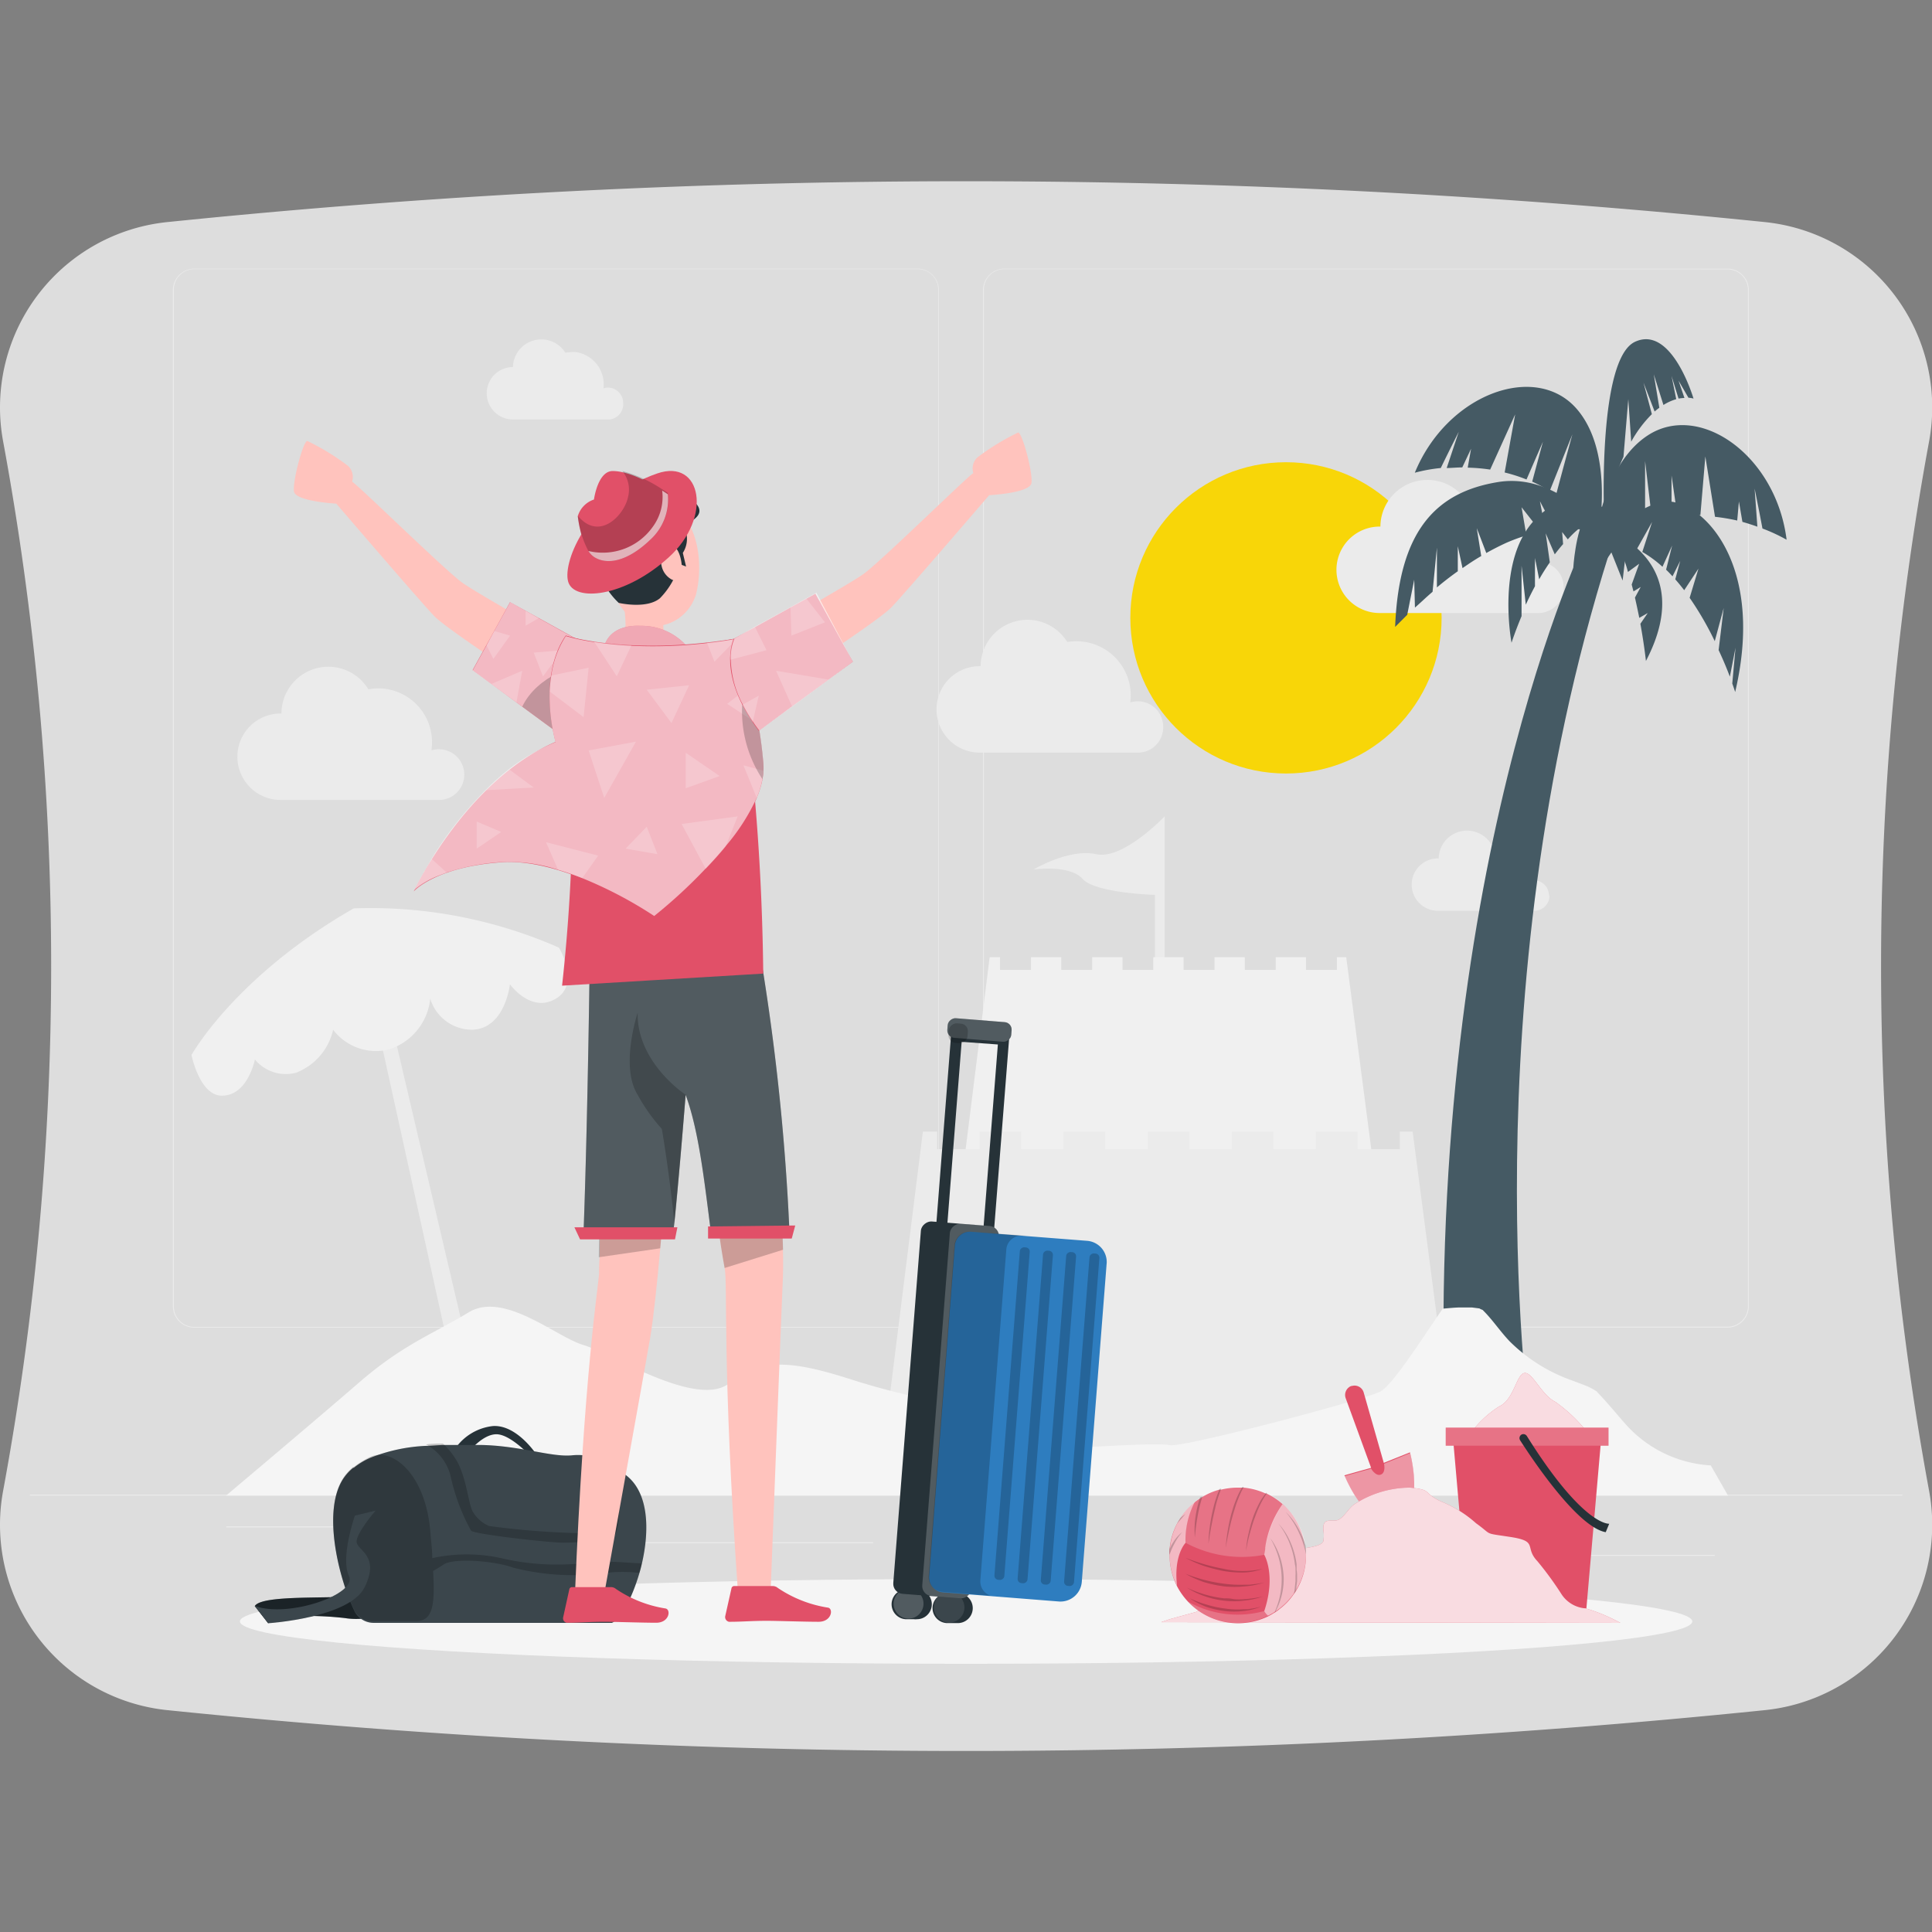 <svg xmlns="http://www.w3.org/2000/svg" width="160" height="160" viewBox="0 0 160 160">
    <rect x="0" y="0" width="160" height="160" fill="#808080" stroke="none"/>
    <defs>
        <clipPath id="clip-path">
            <rect id="Rectangle_7" width="160" height="160" fill="#d0d0d0" rx="10" transform="translate(198 1124)"/>
        </clipPath>
        <style>
            .cls-4{fill:#ebebeb}.cls-6{fill:#455a64}.cls-7{fill:#f0f0f0}.cls-8{fill:#f5f5f5}.cls-9{fill:#e15068}.cls-10,.cls-11,.cls-14,.cls-17,.cls-20{fill:#fff}.cls-10{opacity:.8}.cls-11,.cls-15,.cls-18{opacity:.2}.cls-12{fill:#263238}.cls-14{opacity:.6}.cls-17{opacity:.1}.cls-19{fill:#ffc3bd}
        </style>
    </defs>
    <g id="illustration7" clip-path="url(#clip-path)" transform="translate(-198 -1124)">
        <g id="tatiloley-illustrations-06" transform="translate(198.009 1124.009)">
            <path id="Rectangle_7-2" fill="#ddd" d="M13.78 18.39a648.462 648.462 0 0 1 132.44 0 15.43 15.43 0 0 1 13.52 18.21 239.36 239.36 0 0 0 0 86.8 15.43 15.43 0 0 1-13.52 18.21 648.457 648.457 0 0 1-132.44 0A15.43 15.43 0 0 1 .26 123.4a239.36 239.36 0 0 0 0-86.8 15.43 15.43 0 0 1 13.52-18.21z"/>
            <g id="freepik--background-complete--inject-6">
                <path id="Rectangle_2179" d="M0 0H155.08V0.08H0z" class="cls-4" transform="translate(2.46 123.77)"/>
                <path id="Rectangle_2180" d="M0 0H10.27V0.08H0z" class="cls-4" transform="translate(131.73 128.76)"/>
                <path id="Rectangle_2181" d="M0 0H2.7V0.08H0z" class="cls-4" transform="translate(102.5 129.6)"/>
                <path id="Rectangle_2182" d="M0 0H5.95V0.08H0z" class="cls-4" transform="translate(125.47 125.88)"/>
                <path id="Rectangle_2183" d="M0 0H13.4V0.08H0z" class="cls-4" transform="translate(18.73 126.4)"/>
                <path id="Rectangle_2184" d="M0 0H1.96V0.08H0z" class="cls-4" transform="translate(34.89 126.4)"/>
                <path id="Rectangle_2185" d="M0 0H29.06V0.08H0z" class="cls-4" transform="translate(43.24 127.71)"/>
                <path id="Path_11746" d="M76 109.94H16.08a1.77 1.77 0 0 1-1.77-1.77V24a1.78 1.78 0 0 1 1.77-1.76H76A1.77 1.77 0 0 1 77.74 24v84.18a1.77 1.77 0 0 1-1.74 1.76zM16.08 22.28A1.7 1.7 0 0 0 14.39 24v84.19a1.69 1.69 0 0 0 1.69 1.69H76a1.69 1.69 0 0 0 1.69-1.69V24A1.7 1.7 0 0 0 76 22.28z" class="cls-4"/>
                <path id="Path_11747" d="M143.06 109.94H83.17a1.77 1.77 0 0 1-1.77-1.77V24a1.78 1.78 0 0 1 1.77-1.76h59.89a1.77 1.77 0 0 1 1.76 1.76v84.19a1.77 1.77 0 0 1-1.76 1.75zM83.17 22.28a1.7 1.7 0 0 0-1.7 1.7v84.19a1.7 1.7 0 0 0 1.7 1.69h59.89a1.69 1.69 0 0 0 1.69-1.69V24a1.7 1.7 0 0 0-1.69-1.7z" class="cls-4"/>
                <circle id="Ellipse_1326" cx="12.89" cy="12.89" r="12.89" fill="#f8d608" transform="translate(93.6 38.27)"/>
                <path id="Path_11748" d="M129.49 48.62a2.1 2.1 0 0 0-2.1-2.1 2 2 0 0 0-.6.09 4.73 4.73 0 0 0 0-.65 4.43 4.43 0 0 0-4.43-4.44 4 4 0 0 0-.84.08 3.89 3.89 0 0 0-7.21 2h-.06a3.58 3.58 0 0 0 0 7.16h13.17a2.11 2.11 0 0 0 2.07-2.14z" class="cls-4"/>
                <path id="Path_11749" d="M96.32 60.17a2.1 2.1 0 0 0-2.1-2.1 2.16 2.16 0 0 0-.62.09 4.5 4.5 0 0 0-5.22-5 3.88 3.88 0 0 0-7.18 2h-.07a3.58 3.58 0 0 0 0 7.16h13.14a2.09 2.09 0 0 0 2.05-2.15z" class="cls-4"/>
                <path id="Path_11750" d="M38.44 64.14a2.1 2.1 0 0 0-2.1-2.1 2.16 2.16 0 0 0-.62.09 4.6 4.6 0 0 0 .05-.64A4.46 4.46 0 0 0 31.3 57a4.26 4.26 0 0 0-.8.08 3.88 3.88 0 0 0-7.2 2h-.07a3.58 3.58 0 0 0 0 7.16h13.15a2.09 2.09 0 0 0 2.06-2.1z" class="cls-4"/>
                <path id="Path_11751" d="M128.27 74.16a1.26 1.26 0 0 0-1.27-1.27 1.5 1.5 0 0 0-.37 0 2.69 2.69 0 0 0-2.27-3 2.56 2.56 0 0 0-.39 0 2.72 2.72 0 0 0-.49 0 2.35 2.35 0 0 0-3.23-.76 2.32 2.32 0 0 0-1.11 1.95h-.07a2.17 2.17 0 1 0 0 4.34h8a1.25 1.25 0 0 0 1.24-1.28z" class="cls-4"/>
                <path id="Path_11752" d="M51.6 33.36a1.27 1.27 0 0 0-1.25-1.27 1.21 1.21 0 0 0-.38.06 2.7 2.7 0 0 0-2.28-3 2.34 2.34 0 0 0-.38 0 2.83 2.83 0 0 0-.5.05 2.35 2.35 0 0 0-4.34 1.19 2.17 2.17 0 0 0 0 4.34h8a1.27 1.27 0 0 0 1.13-1.37z" class="cls-4"/>
                <path id="Path_11753" d="M30.33 80.74l8.4 38.15 1.53-.72-8.83-37.65z" class="cls-4"/>
                <path id="Path_11754" d="M126.77 118.71s-5.21-35.85 6.49-72.92l-1.83-1.41s-13.7 28-11.7 75.35z" class="cls-6"/>
                <path id="Path_11755" d="M136.45 36.05c4.29-2.81 10.63 1.66 11.5 8.64a14.17 14.17 0 0 0-2-.93c-.33-1.76-.65-3.31-.65-3.31l.23 3.16c-.38-.14-.79-.27-1.24-.4l-.29-1.69-.14 1.58a16.431 16.431 0 0 0-1.84-.31l-.8-5-.41 4.86a13.43 13.43 0 0 0-1.9.09l-.49-3.37v3.44a12.349 12.349 0 0 0-1.6.36l-.59-5v5.22a13.24 13.24 0 0 0-4.13 2.43l-.05-.62s.48-6.59 4.4-9.15z" class="cls-6"/>
                <path id="Path_11756" d="M130.52 33.8c-3.41-3.83-10.69-1.17-13.36 5.34a13.109 13.109 0 0 1 2.15-.39c.78-1.61 1.49-3 1.49-3l-1 3c.4 0 .83-.05 1.29-.05l.73-1.55-.28 1.57a14.438 14.438 0 0 1 1.86.16l2.07-4.57-.87 4.81a13.129 13.129 0 0 1 1.81.58l1.36-3.13-.89 3.31a10.691 10.691 0 0 1 1.45.78l1.88-4.7s-.75 2.72-1.35 5a13.24 13.24 0 0 1 3.36 3.44l.2-.59s1.21-6.51-1.9-10.01z" class="cls-6"/>
                <path id="Path_11757" d="M127.24 42.89c3.42-3.33 6-.43 6-.43a7.29 7.29 0 0 0-3.41 2.2l-.47-.61.08 1c-.24.27-.47.56-.69.85l-.75-1.74.34 2.4c-.31.46-.62.93-.88 1.41l-.35-1.77v2.34c-.28.53-.54 1.05-.76 1.53l-.35-3.23v4.18c-.54 1.29-.83 2.2-.83 2.2s-1.34-7 2.07-10.33z" class="cls-6"/>
                <path id="Path_11758" d="M136.45 50.76l-.7.4c-.11-.54-.23-1.11-.36-1.68l.48-.88-.6.37-.15-.57.62-1.72-.93.68a8 8 0 0 0-1.92-3.56s7.82 2.5 3.41 10.93c0 0-.14-1.33-.46-3.08z" class="cls-6"/>
                <path id="Path_11759" d="M128.76 43.86l-1.24-2.36.48 2.5-.38.06L126 42l.4 2.33a15.919 15.919 0 0 0-1.63.6c-.57.26-1.14.55-1.69.86l-.79-2.06.37 2.31c-.54.31-1.06.66-1.55 1l-.39-1.81v2.07c-.62.44-1.2.89-1.73 1.34v-3.3l-.36 3.66c-.55.47-1 .91-1.46 1.31l-.06-2.31-.58 2.91-1 1c.31-8 3.41-11.17 8.54-12s8.93 4.44 8.93 4.44a8.57 8.57 0 0 0-4.24-.49z" class="cls-6"/>
                <path id="Path_11760" d="M143.72 53.63l-.47 2.4c-.22-.59-.53-1.35-.93-2.2l.42-3.49-.74 2.75a26.179 26.179 0 0 0-2.08-3.59l.73-2.42-1.18 1.79c-.24-.31-.49-.62-.74-.9l.41-1.53-.64 1.28c-.17-.19-.35-.38-.53-.55l.5-2-.8 1.76A9.67 9.67 0 0 0 136 45.7l.81-2.48-1.27 2.26a5.62 5.62 0 0 0-2.58-.54 8.65 8.65 0 0 1 4.41-3.34c2.85-.85 9 4.31 6.32 15.7 0 0-.08-.26-.24-.7z" class="cls-6"/>
                <path id="Path_11761" d="M139 31.51l.49 1.44a3.35 3.35 0 0 0-.49.05l-.58-1.88.39 1.93a4.06 4.06 0 0 0-1.06.48l-.8-2.54.46 2.77c-.13.09-.26.2-.39.31l-.92-2.39.69 2.61a10.08 10.08 0 0 0-1.71 2.28l-.24-3.52-.4 4.77a27.881 27.881 0 0 0-1.61 4.63s-.5-12.72 2.56-14.15 4.85 4.7 4.85 4.7a1.84 1.84 0 0 0-.42-.07z" class="cls-6"/>
                <path id="Path_11762" d="M134.65 45.66l-.28 2.41-.93-2.33-1.24 1.82-.49-1.69-1.43 1.2s.17-3.07 1.09-4.48 3.63-.42 3.28 3.07z" class="cls-6"/>
                <path id="Path_11763" d="M96.44 84.41V67.6s-3.44 3.63-5.67 3.13S85.58 72 85.58 72s3-.43 4.06.77 6 1.33 6 1.33V85z" class="cls-4"/>
                <path id="Path_11764" d="M111.48 79.26h-.77v1.05h-2.56v-1.05h-2.51v1.05h-2.56v-1.05h-2.51v1.05h-2.56v-1.05H95.5v1.05h-2.55v-1.05h-2.51v1.05h-2.56v-1.05h-2.51v1.05h-2.56v-1.05h-.86l-2.49 19.91 34.6-.14z" class="cls-7"/>
                <path id="Path_11765" d="M116.98 93.71h-1.06v1.45h-3.51v-1.45h-3.45v1.45h-3.51v-1.45H102v1.45h-3.51v-1.45h-3.45v1.45h-3.52v-1.45h-3.45v1.45h-3.51v-1.45h-3.45v1.45H77.6v-1.45h-1.18l-3.43 27.36 47.54-.2z" class="cls-4"/>
                <path id="Path_11766" d="M134.54 117.85c-.73-.83-1.42-1.68-2.19-2.48a1.34 1.34 0 0 1-.11-.14 6.759 6.759 0 0 0-.79-.43l-.38-.15-.93-.35a13.88 13.88 0 0 1-5.11-3.21c-.8-.83-1.43-1.81-2.26-2.62a1.223 1.223 0 0 1-.26-.12l-.62-.08h-1c-.33 0-1 .06-1.42.1-1.86 2.7-4.19 6.4-5.22 6.89-1.6.75-16.32 4.65-17.4 4.41s-6.77.23-8.2.18-4-.69-7.75-2.41-5.79-1.73-10.29-3.17-7.53-2-10.17.23-9.87-2.46-12.13-3.12-6.58-4.49-9.52-2.7-5.4 2.63-9.08 5.82-11 9.35-11 9.35H143.1l-1.43-2.5a10.24 10.24 0 0 1-7.13-3.5z" class="cls-8"/>
                <path id="Path_11767" d="M15.85 87.36s3.62-6.52 13.43-12.14a38.69 38.69 0 0 1 17 3.25s1.82 3-.26 4.23-3.8-1.2-3.8-1.2-.38 3.66-3.1 3.77a3.63 3.63 0 0 1-3.5-2.57 4.91 4.91 0 0 1-3.5 4.22 4.45 4.45 0 0 1-4.54-1.65 5 5 0 0 1-3.07 3.56 3.32 3.32 0 0 1-3.41-1.1s-.58 3-2.73 3c-1.85 0-2.52-3.37-2.52-3.37z" class="cls-7"/>
            </g>
            <g id="freepik--Shadow--inject-6">
                <ellipse id="freepik--path--inject-6" cx="60.14" cy="3.51" class="cls-8" rx="60.14" ry="3.51" transform="translate(19.86 130.76)"/>
            </g>
            <g id="freepik--Sand--inject-6">
                <path id="Path_11768" d="M121.56 119a8.75 8.75 0 0 1 2.58-2.53c1.23-.55 1.43-2.65 2.09-2.77s1.41 1.82 2.57 2.39a12.77 12.77 0 0 1 2.93 2.89z" class="cls-9"/>
                <path id="Path_11769" d="M121.56 119a8.75 8.75 0 0 1 2.58-2.53c1.23-.55 1.43-2.65 2.09-2.77s1.41 1.82 2.57 2.39a12.77 12.77 0 0 1 2.93 2.89z" class="cls-10"/>
                <path id="Path_11770" d="M131.37 133.19h-9.81l-1.25-14.24h12.3z" class="cls-9"/>
                <path id="Rectangle_2186" d="M0 0H13.48V1.5H0z" class="cls-9" transform="translate(119.72 118.22)"/>
                <path id="Rectangle_2187" d="M0 0H13.48V1.5H0z" class="cls-11" transform="translate(119.72 118.22)"/>
                <path id="Path_11771" d="M125.88 119.27c.9 1.4 4.72 7.19 7.09 7.61l.29-.7s-2.12.25-6.82-7.26a.34.34 0 0 0-.45-.12.34.34 0 0 0-.12.45z" class="cls-12"/>
                <path id="Path_11772" d="M111.92 114.78a.79.79 0 0 1 1 .51l1.67 5.85 2.17-.87s1.32 4.89-1.16 5.66-4.27-3.76-4.27-3.76l2.21-.62-2.11-5.78a.8.8 0 0 1 .47-1z" class="cls-9"/>
                <path id="Path_11773" fill="#fff" d="M115.61 126c-2.42.75-4.28-3.76-4.28-3.76l2.21-.62s.38.66.81.49.26-.9.26-.9l2.17-.88s1.31 4.87-1.17 5.67z" opacity="0.4"/>
                <path id="Path_11774" d="M134.18 134.39a14.58 14.58 0 0 0-2.87-1.2 2.6 2.6 0 0 1-2-1.17 27.11 27.11 0 0 0-2-2.74c-1.11-1.17.12-1.64-2.21-2s-1.43-.11-2.87-1.14a9.83 9.83 0 0 0-2.82-1.77c-1.67-.74-.69-1-2.66-1.18a8.48 8.48 0 0 0-4.61 1.39c-.49.35-.74.93-1.24 1.24s-1.4-.31-1.31.88a3.08 3.08 0 0 1 0 .91c-.16.66-2.89.66-3.59.87a.68.68 0 0 0-.41.25c-.16.29.08.78-.23.89a1.58 1.58 0 0 1-.31 0c-.37.07-.27.74-.62.89s-.75-.16-1.13 0-.4.51-.65.67c-.45.27-.92.47-1.36.76-.77.5-1.44 1.12-2.26 1.55l-2.21.61-.66.23z" class="cls-9"/>
                <path id="Path_11775" d="M134.18 134.39a14.58 14.58 0 0 0-2.87-1.2 2.6 2.6 0 0 1-2-1.17 27.11 27.11 0 0 0-2-2.74c-1.11-1.17.12-1.64-2.21-2s-1.43-.11-2.87-1.14a9.83 9.83 0 0 0-2.82-1.77c-1.67-.74-.69-1-2.66-1.18a8.48 8.48 0 0 0-4.61 1.39c-.49.35-.74.93-1.24 1.24s-1.4-.31-1.31.88a3.08 3.08 0 0 1 0 .91c-.16.66-2.89.66-3.59.87a.68.68 0 0 0-.41.25c-.16.29.08.78-.23.89a1.58 1.58 0 0 1-.31 0c-.37.07-.27.74-.62.89s-.75-.16-1.13 0-.4.51-.65.67c-.45.27-.92.47-1.36.76-.77.5-1.44 1.12-2.26 1.55l-2.21.61-.66.23z" class="cls-10"/>
                <path id="Path_11776" d="M108.15 128.75v.07a5.66 5.66 0 0 1-.88 3l-.15.21a5.22 5.22 0 0 1-1.17 1.22 2.491 2.491 0 0 1-.31.23l-.07.05-.11.06-.16.1-.27.15a5.7 5.7 0 0 1-7.56-2.48 5.76 5.76 0 0 1-.62-2.57 2.48 2.48 0 0 1 0-.47 5.64 5.64 0 0 1 .59-2.09c.09-.16.18-.32.28-.47a5.43 5.43 0 0 1 1.19-1.34 4.84 4.84 0 0 1 .46-.33l.17-.11a5.17 5.17 0 0 1 1.43-.62h.13a5.78 5.78 0 0 1 1.37-.17h.53a5.65 5.65 0 0 1 1.81.49h.07a5.6 5.6 0 0 1 3.17 4.34 4.9 4.9 0 0 1 .1.73z" class="cls-9"/>
                <path id="Path_11777" d="M108.15 128.75a5.63 5.63 0 0 1-3.15 5.05 1.4 1.4 0 0 1-.31-.38c1-3 0-4.67 0-4.67l.08-.49v-.09a8.22 8.22 0 0 1 1.44-3.62 5.63 5.63 0 0 1 1.94 4.2z" class="cls-14"/>
                <path id="Path_11778" d="M98.17 127.77s-1 1-.7 3.55a5.65 5.65 0 0 1 1.47-6.95 6.82 6.82 0 0 0-.77 3.4z" class="cls-14"/>
                <path id="Path_11779" d="M106.25 124.52a9.38 9.38 0 0 0-1.55 4.23 9.82 9.82 0 0 1-6.54-1 6.86 6.86 0 0 1 .77-3.41 5.64 5.64 0 0 1 7.31.16z" class="cls-11"/>
                <path id="Path_11780" d="M105 133.8a5.62 5.62 0 0 1-6.6-1.16 8.33 8.33 0 0 0 6.29.77 1.16 1.16 0 0 0 .31.39z" class="cls-11"/>
                <g id="Group_3403" class="cls-15">
                    <path id="Path_11781" d="M104.92 123.65a6.891 6.891 0 0 0-.4.64 9.279 9.279 0 0 0-.59 1.33c-.18.46-.31.93-.44 1.39a13.446 13.446 0 0 0-.31 1.43 8.892 8.892 0 0 1 .21-1.45 11.5 11.5 0 0 1 .4-1.42 9.561 9.561 0 0 1 .62-1.34c.14-.21.28-.42.44-.62z"/>
                    <path id="Path_11782" d="M103 123.13c-.08.14-.15.28-.22.42a9.9 9.9 0 0 0-.56 1.49c-.16.51-.29 1-.41 1.55s-.21 1-.31 1.58a14.271 14.271 0 0 1 .2-1.6 11.94 11.94 0 0 1 .37-1.57 9.309 9.309 0 0 1 .6-1.51c.07-.12.14-.25.22-.37z"/>
                    <path id="Path_11783" d="M101.13 123.27l-.09.25a8.77 8.77 0 0 0-.42 1.41c-.12.48-.22 1-.31 1.45s-.17 1-.24 1.46a12.3 12.3 0 0 1 .12-1.48 14.651 14.651 0 0 1 .28-1.47 9.16 9.16 0 0 1 .46-1.43.248.248 0 0 1 .07-.17z"/>
                    <path id="Path_11784" d="M99.57 123.92c-.1.35-.2.69-.27 1s-.16.79-.22 1.19-.1.81-.14 1.21a9.94 9.94 0 0 1 0-1.22 9.829 9.829 0 0 1 .19-1.21 9.407 9.407 0 0 1 .25-.91z"/>
                    <path id="Path_11785" d="M106.3 130.63a5.62 5.62 0 0 1-.54 2.54l-.13.27-.08.05a6.534 6.534 0 0 0 .32-4.54 7.109 7.109 0 0 0-.68-1.58 5.44 5.44 0 0 1 .8 1.55 6.21 6.21 0 0 1 .31 1.71z"/>
                    <path id="Path_11786" d="M107.41 130.47v.47l-.06.46a.718.718 0 0 1-.07.38l-.14.21a4.139 4.139 0 0 0 .09-.6l.05-.46v-.46a3.53 3.53 0 0 0 0-.46 1.445 1.445 0 0 0-.05-.46 6.84 6.84 0 0 0-.45-1.78 6.68 6.68 0 0 0-.91-1.6 5.39 5.39 0 0 1 1 1.56 6.6 6.6 0 0 1 .5 1.8v.47a2.46 2.46 0 0 1 .04.47z"/>
                    <path id="Path_11787" d="M108.15 128.75v-.04a8.13 8.13 0 0 0-.62-1.86 7 7 0 0 0-1.07-1.65 5.59 5.59 0 0 1 1.17 1.6 6.879 6.879 0 0 1 .49 1.2 4.73 4.73 0 0 1 .03.75z"/>
                    <path id="Path_11788" d="M97.9 126.88a4.269 4.269 0 0 0-.64.93 6.41 6.41 0 0 0-.41.93 2.481 2.481 0 0 1 0-.47 3.25 3.25 0 0 1 .28-.52 3.09 3.09 0 0 1 .77-.87z"/>
                    <path id="Path_11789" d="M98.16 125.38l-.69.79c.09-.16.18-.32.28-.47a4.122 4.122 0 0 1 .41-.32z"/>
                    <path id="Path_11790" d="M98.16 129c.52.2 1 .37 1.55.53a16.088 16.088 0 0 0 1.6.38 7.32 7.32 0 0 0 3.26 0 5 5 0 0 1-1.62.31 9.151 9.151 0 0 1-1.66-.13 14.642 14.642 0 0 1-1.61-.42 10.579 10.579 0 0 1-1.52-.67z"/>
                    <path id="Path_11791" d="M98.16 130.32a14.763 14.763 0 0 0 1.59.52 13.158 13.158 0 0 0 1.64.31 10.258 10.258 0 0 0 1.66.08h.42l.41-.05a6 6 0 0 0 .83-.14 6.71 6.71 0 0 1-1.65.33 8.69 8.69 0 0 1-1.69 0 10.3 10.3 0 0 1-1.65-.35 8.78 8.78 0 0 1-1.56-.7z"/>
                    <path id="Path_11792" d="M98.3 131.48a10.18 10.18 0 0 0 1.51.57 9.39 9.39 0 0 0 1.58.31 3.134 3.134 0 0 1 .8.07 5.381 5.381 0 0 0 .8 0 9.644 9.644 0 0 0 1.6-.23 6.76 6.76 0 0 1-1.59.35 6.84 6.84 0 0 1-1.63 0 7.191 7.191 0 0 1-1.59-.36 6.59 6.59 0 0 1-1.48-.71z"/>
                    <path id="Path_11793" d="M98.53 132.36a9.092 9.092 0 0 0 1.43.53 8.28 8.28 0 0 0 1.48.31 6.37 6.37 0 0 0 1.51.06h.38l.37-.06a6.238 6.238 0 0 0 .75-.16 5.521 5.521 0 0 1-1.49.37 6.7 6.7 0 0 1-1.55 0 7.749 7.749 0 0 1-1.5-.34 6.56 6.56 0 0 1-1.38-.71z"/>
                </g>
            </g>
            <g id="freepik--travel-bag--inject-6">
                <path id="Path_11794" d="M37.75 119.87a4.37 4.37 0 0 1 3.07-1.78c2-.12 3.62 2.39 3.62 2.39h-.62s-1.59-1.71-2.72-1.71-2.24 1.41-2.24 1.41z" class="cls-12"/>
                <path id="Path_11795" d="M21.09 133c.68-1.13 8.29-.4 10-1.07l.93 1.59a6.14 6.14 0 0 1-3.49.47c-2.18-.25-5.47-.32-6.33.43z" class="cls-12"/>
                <path id="Path_11796" d="M21.09 133c.68-1.13 8.29-.4 10-1.07l.93 1.59a6.14 6.14 0 0 1-3.49.47c-2.18-.25-5.47-.32-6.33.43z" opacity="0.3"/>
                <path id="Path_11797" d="M53.14 129.52c-.06.27-.13.53-.21.79-.62 2.11-1.57 3.82-2.27 4.08H30.94a1.8 1.8 0 0 1-1.41-.68 1.23 1.23 0 0 1-.19-.31c-1.36-2.84-2.73-8.53-.8-11.12a4 4 0 0 1 .7-.73h.05a5.8 5.8 0 0 1 1.35-.82 14 14 0 0 1 4.66-1c.47 0 .93-.06 1.4-.07h3.24c3.17.08 5.67 1 7.37.86a5.08 5.08 0 0 1 1.86.14 5.171 5.171 0 0 1 .51.18 8.73 8.73 0 0 1 2.14 1.31c1.94 1.47 1.96 4.63 1.32 7.37z" class="cls-12"/>
                <path id="Path_11798" d="M53.14 129.52c-.06.27-.13.53-.21.79-.62 2.11-1.57 3.82-2.27 4.08H30.94a1.8 1.8 0 0 1-1.41-.68 1.23 1.23 0 0 1-.19-.31c-1.36-2.84-2.73-8.53-.8-11.12a4 4 0 0 1 .7-.73h.05a5.8 5.8 0 0 1 1.35-.82 14 14 0 0 1 4.66-1c.47 0 .93-.06 1.4-.07h3.24c3.17.08 5.67 1 7.37.86a5.08 5.08 0 0 1 1.86.14 5.171 5.171 0 0 1 .51.18 8.73 8.73 0 0 1 2.14 1.31c1.94 1.47 1.96 4.63 1.32 7.37z" class="cls-17"/>
                <path id="Path_11799" d="M50.12 129.32c-1.41 0-4.24.68-8.41-.24a13.29 13.29 0 0 0-5.92-.05c0-.62-.09-1.31-.15-2.06-.37-5-3.24-7.15-5-6.32a7.759 7.759 0 0 0-1.35.83h-.05a4 4 0 0 0-.7.73c-1.93 2.59-.56 8.28.8 11.13a1.44 1.44 0 0 0 .19.31 1.8 1.8 0 0 0 1.34.6h3.54c1.44 0 1.61-1.32 1.45-4.16.24-.14.54-.31.88-.54.88-.57 4.29-.28 5.76.27a20 20 0 0 0 7.21.49 12.4 12.4 0 0 1 3.22-.06c.07-.26.14-.52.2-.79-.64-.01-1.98-.14-3.01-.14z" class="cls-18"/>
                <path id="Path_11800" d="M37.3 122.2a16.65 16.65 0 0 0 1.7 4.55c.23.3 6.47 1 7.65 1a21.85 21.85 0 0 0 4-.4c.8-.2 1.05-4.21-1-6.62a4.36 4.36 0 0 0-.51-.17 12.84 12.84 0 0 1 1 5.89c-.19.6-2 .51-2.89.49a67.075 67.075 0 0 1-6.75-.57 2.84 2.84 0 0 1-1.28-1.07c-.43-.55-.49-2.45-1.27-4.09a6.3 6.3 0 0 0-1.28-1.67 9.448 9.448 0 0 0-1.4.07 4.1 4.1 0 0 1 2.03 2.59z" class="cls-18"/>
                <path id="Path_11801" d="M31.1 125.09l-1.72.42s-1.22 3.5-.49 5-5 3.5-7.8 2.48l1.11 1.43s6.75-.43 8-3-.55-3-.67-3.69 1.57-2.64 1.57-2.64z" class="cls-12"/>
                <path id="Path_11802" d="M31.1 125.09l-1.72.42s-1.22 3.5-.49 5-5 3.5-7.8 2.48l1.11 1.43s6.75-.43 8-3-.55-3-.67-3.69 1.57-2.64 1.57-2.64z" class="cls-17"/>
            </g>
            <g id="freepik--Character--inject-6">
                <g id="freepik--group--inject-6">
                    <path id="Path_11803" d="M46.28 52.93s-6.64-3.72-8-4.68-8.72-8.17-9.13-8.37a1.26 1.26 0 0 0-.34-1.31 19.61 19.61 0 0 0-3.37-2.06c-.34 0-1.24 3.37-1.1 4.19s3.5 1 3.5 1 7 8.16 8.11 9.31 8.58 6 8.58 6z" class="cls-19"/>
                    <path id="Path_11804" d="M49 53.61s1.45 2.94-2.08 7.61l-7.79-5.73 3.1-5.63z" class="cls-9"/>
                    <path id="Path_11805" d="M46.92 61.22l-3.68-2.71-.48-.35-2.07-1.51-1.55-1.14 1.14-2.07.64-1.19 1.32-2.39 1.27.71 1.1.62L49 53.63a3.3 3.3 0 0 1 .27 1.07c.13 1.23-.08 3.52-2.35 6.52z" class="cls-14"/>
                    <path id="Path_11806" d="M46.92 61.22l-3.68-2.71c1.26-2.61 4.53-3.53 6-3.83.16 1.25-.05 3.54-2.32 6.54z" class="cls-18"/>
                    <g id="Group_3404" class="cls-15">
                        <path id="Path_11807" d="M44.61 51.18l-1.09.63v-1.24z" class="cls-20"/>
                        <path id="Path_11808" d="M42.23 52.63l-1.38 1.93-.57-1.14.64-1.17z" class="cls-20"/>
                        <path id="Path_11809" d="M43.24 55.54l-.48 2.62-2.07-1.53z" class="cls-20"/>
                        <path id="Path_11810" d="M44.19 54.04l.77 1.97 1.59-2.17z" class="cls-20"/>
                    </g>
                    <path id="Path_11811" d="M63.47 52.22s6.64-3.72 8-4.67 8.72-8.18 9.13-8.38a1.24 1.24 0 0 1 .34-1.3 19.61 19.61 0 0 1 3.37-2.06c.34 0 1.24 3.36 1.1 4.19s-3.5 1-3.5 1-7 8.16-8.11 9.3-8.58 6-8.58 6z" class="cls-19"/>
                    <path id="Path_11812" d="M55.54 91.53s-.14 2.34-.35 5.47c-.15 2-.31 4.2-.52 6.37-.26 2.93-.55 5.71-.84 7.45S50 132.17 50 132.17h-2.4c.76-18.43 1.93-25.57 2-26.65 0-.35 0-.83.05-1.41 0-2.11.09-5.43.11-7.84v-3z" class="cls-19"/>
                    <path id="Path_11813" d="M64.8 106.44c-.08 1.61-1 25.64-1 25.64h-2.68c-1.35-19.14-.84-25.79-1.12-27.08-.41-2.26-.8-5.23-1.07-7.45-.21-1.77-.34-3-.34-3l5.41-2.4s.32 2.79.57 6.13c.12 1.68.22 3.5.26 5.19.03 1.06.02 2.08-.03 2.97z" class="cls-19"/>
                    <path id="Path_11814" d="M49.69 96.26l5.5.74c-.15 2-.31 4.2-.52 6.37l-5.09.74c.04-2.11.08-5.43.11-7.85z" class="cls-18"/>
                    <path id="Path_11815" d="M64.84 103.49L60 105c-.41-2.26-.8-5.22-1.06-7.44l5.6.76c.16 1.68.26 3.46.3 5.17z" class="cls-18"/>
                    <path id="Path_11816" d="M50.53 131.43h-3.17a.22.22 0 0 0-.22.18l-.51 2.32a.37.37 0 0 0 .29.45H47c1 0 1.77-.08 3.05-.08.8 0 3.19.08 4.28.08s1.24-1.07.79-1.18a10.12 10.12 0 0 1-4.12-1.62.64.64 0 0 0-.47-.15z" class="cls-9"/>
                    <path id="Path_11817" d="M64 131.34h-3.21a.23.23 0 0 0-.22.18l-.52 2.32a.4.4 0 0 0 .31.46h.09c1 0 1.77-.08 3.06-.08.79 0 3.18.08 4.27.08s1.24-1.08.79-1.17a10.24 10.24 0 0 1-4.16-1.63.67.67 0 0 0-.41-.16z" class="cls-9"/>
                    <path id="Path_11818" d="M55.76 102c0-.21.05-.43.07-.68.32-3.18.65-7 .94-10.66 1.07 2.88 1.53 6.93 2.09 11.34h6.51a189.229 189.229 0 0 0-2.71-24.68H48.85c0 1.42-.18 15.2-.53 24.68z" class="cls-12"/>
                    <path id="Path_11819" d="M55.76 102c0-.21.05-.43.07-.68.32-3.18.65-7 .94-10.66 1.07 2.88 1.53 6.93 2.09 11.34h6.51a189.229 189.229 0 0 0-2.71-24.68H48.85c0 1.42-.18 15.2-.53 24.68z" class="cls-11"/>
                    <path id="Path_11820" d="M57.67 49.05a1.3 1.3 0 0 1-.11.37 3.68 3.68 0 0 1-1.29 1.72 3.82 3.82 0 0 1-.48.29 3.27 3.27 0 0 1-3.9-.62c-1.3-1.32-1.27-2.84-1.42-5.42a3.45 3.45 0 0 1 .27-1.62 3.52 3.52 0 0 1 4.61-1.91c2.52 1.03 2.87 4.87 2.32 7.19z" class="cls-19"/>
                    <path id="Path_11821" d="M56.26 51.14a4.571 4.571 0 0 1-.47.29 3.3 3.3 0 0 1-2.83.12 4 4 0 0 1 .46-.87 5.06 5.06 0 0 1 2.84.46z" class="cls-19"/>
                    <path id="Path_11822" d="M51.07 54.48c1.27 1.15 4.38.73 4.38.73s1.94-.54 1.53-1.14a2.15 2.15 0 0 1-1.92-1.41 3.19 3.19 0 0 1-.12-1.3 5.83 5.83 0 0 1 .1-.73l-3.85-2.85c.5 1.88 1.12 5.34-.12 6.7z" class="cls-19"/>
                    <path id="Path_11823" d="M56.26 46.7l.55.21-.27-1.13a2.14 2.14 0 0 0 0-2.32s2.24-.68 1-1.86c-.47-.44-1 0-2.61-.67-.84-.37-3.47-.4-3.6.67 0 0-1.89 0-2.1 3.22a6.46 6.46 0 0 0 2 5.1s2.29.54 3.41-.38a6.42 6.42 0 0 0 1.62-2.84z" class="cls-12"/>
                    <path id="Path_11824" d="M54.79 46.89a1.67 1.67 0 0 0 .86 1.11c.52.22.87-.51.79-1.29s-.43-1.66-1-1.53-.83 1.01-.65 1.71z" class="cls-19"/>
                    <path id="Path_11825" d="M56.78 90.66c-.3 3.68-.62 7.5-.93 10.67-.47-4.58-1.05-7.85-1.05-7.85a14.67 14.67 0 0 1-2-2.82c-1.48-2.37 0-6.8 0-6.8-.09 4.14 3.98 6.8 3.98 6.8z" class="cls-18"/>
                    <path id="Path_11826" d="M65.85 101.48l-.29 1.08h-6.93v-1z" class="cls-9"/>
                    <path id="Path_11827" d="M56.09 101.63l-.2 1h-7.86l-.47-1z" class="cls-9"/>
                    <path id="Path_11828" d="M57.06 53.73a5 5 0 0 0-4-1.91c-2.81-.13-3.06 1.83-3.06 1.83z" class="cls-9"/>
                    <path id="Path_11829" fill="#fff" d="M57.06 53.73a5 5 0 0 0-4-1.91c-2.81-.13-3.06 1.83-3.06 1.83z" opacity="0.5"/>
                    <path id="Path_11830" d="M46.85 52.62a146.479 146.479 0 0 1-.31 29l16.66-1c-.18-17-2.46-27.72-2.46-27.72a38.57 38.57 0 0 1-7.79.77 24.74 24.74 0 0 1-6.1-1.05z" class="cls-9"/>
                    <path id="Path_11831" d="M60.75 52.9a34.69 34.69 0 0 1 2.47 10.48c.24 5.26-9 12.5-9 12.5S47 71 41.5 71.4s-7.24 2.41-7.24 2.41S38.55 64.63 46 61.43c0 0-1.55-5.29.83-8.79.02-.02 5.17 1.67 13.92.26z" class="cls-9"/>
                    <path id="Path_11832" d="M63.22 63.38v.44a5.43 5.43 0 0 1-.09.69 7.691 7.691 0 0 1-.47 1.55 17 17 0 0 1-2.57 4c-.53.65-1.09 1.27-1.64 1.84a42.16 42.16 0 0 1-4.28 3.95 34.28 34.28 0 0 0-6-3.15c-.64-.25-1.3-.49-2-.69a12.93 12.93 0 0 0-4.74-.62 18.21 18.21 0 0 0-4.5.88l-.7.27-.19.08a7.52 7.52 0 0 0-1.33.74l-.13.1a2.328 2.328 0 0 0-.2.16l-.08.07.1-.19.08-.17.37-.69.07-.12.12-.21a1.71 1.71 0 0 1 .13-.23l.62-1.06a30.81 30.81 0 0 1 4.5-5.68 20.871 20.871 0 0 1 1.93-1.71A16.83 16.83 0 0 1 46 61.45a15.13 15.13 0 0 1-.49-4.18 11.749 11.749 0 0 1 .13-1.27 7.92 7.92 0 0 1 1.21-3.33 16.62 16.62 0 0 0 2.33.49 29.051 29.051 0 0 0 3.1.31 38.509 38.509 0 0 0 6.26-.22c.7-.07 1.44-.18 2.2-.31l.07.18a35.738 35.738 0 0 1 1.28 3.78c.13.5.27 1 .4 1.57s.23 1 .33 1.6a25.25 25.25 0 0 1 .4 3.31z" class="cls-14"/>
                    <g id="Group_3405" class="cls-15">
                        <path id="Path_11833" d="M61.08 67.6l-1 2.51c-.53.64-1.09 1.26-1.64 1.84l-2-3.72z" class="cls-20"/>
                        <path id="Path_11834" d="M44.19 65.21l-3.93.22a22.339 22.339 0 0 1 1.93-1.7z" class="cls-20"/>
                        <path id="Path_11835" d="M48.74 55.29l-.42 4.09-2.79-2.11a9.8 9.8 0 0 1 .1-1.33z" class="cls-20"/>
                        <path id="Path_11836" d="M50.03 66.07l-1.29-3.93 3.92-.73z" class="cls-20"/>
                        <path id="Path_11837" d="M56.78 62.33v2.94l2.81-1.01z" class="cls-20"/>
                        <path id="Path_11838" d="M49.53 70.85l-1.32 1.86c-.64-.25-1.3-.49-2-.69l-1-2.28z" class="cls-20"/>
                        <path id="Path_11839" d="M39.47 68.03l2.03.86-2.03 1.38z" class="cls-20"/>
                        <path id="Path_11840" d="M37 72.27a6.68 6.68 0 0 0-2.74 1.53 28.92 28.92 0 0 1 1.49-2.67z" class="cls-20"/>
                        <path id="Path_11841" d="M53.55 68.46l-1.75 1.81 2.64.46z" class="cls-20"/>
                        <path id="Path_11842" d="M53.55 57.11l2.05 2.76 1.46-3.13z" class="cls-20"/>
                        <path id="Path_11843" d="M62.83 60l-2.62-1.72 1.89-1.45c.26.99.53 2.07.73 3.17z" class="cls-20"/>
                        <path id="Path_11844" d="M63.21 63.82a6.69 6.69 0 0 1-.55 2.25l-1.1-2.7z" class="cls-20"/>
                        <path id="Path_11845" d="M60.82 53.08l-1.66 1.71-.62-1.58c.71-.07 1.44-.18 2.21-.31z" class="cls-20"/>
                        <path id="Path_11846" d="M52.29 53.42L51.07 56l-1.89-2.89a27 27 0 0 0 3.11.31z" class="cls-20"/>
                    </g>
                    <path id="Path_11847" d="M63.22 63.38v.44a5.43 5.43 0 0 1-.09.69A10.19 10.19 0 0 1 61.48 58l1 .49q.18.77.33 1.59a26.851 26.851 0 0 1 .41 3.3z" class="cls-18"/>
                    <path id="Path_11848" d="M54.42 39.2c3.68-1.27 4.61 3.63.95 6.95s-7.86 3.72-8.33 2 1.76-7.01 7.38-8.95z" class="cls-9"/>
                    <path id="Path_11849" d="M50.73 39c1.89 0 4.57 1.92 4.57 1.92a4.5 4.5 0 0 1-1.49 3.85c-1.89 1.8-3.59 2.08-4.63 1.39s-1.34-3.42-1.34-3.42a2.08 2.08 0 0 1 1.34-1.38S49.49 39 50.73 39z" class="cls-9"/>
                    <path id="Path_11850" d="M53.81 44.72c-1.89 1.8-3.58 2.08-4.63 1.39a1.65 1.65 0 0 1-.46-.49 7.84 7.84 0 0 1-.88-2.92c1.79 2.17 3.88-.07 4.17-1.58a2.43 2.43 0 0 0-.48-2.12 11.29 11.29 0 0 1 3.3 1.51c.31.19.47.31.47.31a4.51 4.51 0 0 1-1.49 3.9z" class="cls-18"/>
                    <path id="Path_11851" d="M53.81 44.72c-1.89 1.8-3.58 2.08-4.63 1.39a1.65 1.65 0 0 1-.46-.49 5.07 5.07 0 0 0 5.33-2 4.17 4.17 0 0 0 .78-3c.31.19.47.31.47.31a4.51 4.51 0 0 1-1.49 3.79z" class="cls-14"/>
                    <path id="Path_11852" d="M60.75 52.9s-1.45 2.94 2.08 7.61l7.79-5.72-3.1-5.63z" class="cls-9"/>
                    <path id="Path_11853" d="M70.62 54.79l-2 1.49-3 2.21-2.75 2c-.18-.24-.35-.47-.5-.7a13 13 0 0 1-.86-1.44 8.34 8.34 0 0 1-1-3.75 4.12 4.12 0 0 1 .31-1.73l1.73-1 3-1.65 1.31-.73.74-.41z" class="cls-14"/>
                    <g id="Group_3406" class="cls-15">
                        <path id="Path_11854" d="M68.59 56.27l-3.01 2.21-1.32-2.94z" class="cls-20"/>
                        <path id="Path_11855" d="M68.31 51.53l-2.78 1.1-.07-2.34 1.31-.73z" class="cls-20"/>
                        <path id="Path_11856" d="M63.47 53.84l-3 .79a4.12 4.12 0 0 1 .31-1.73l1.73-1z" class="cls-20"/>
                        <path id="Path_11857" d="M62.83 57.6l-.51 2.21a14.789 14.789 0 0 1-.86-1.44z" class="cls-20"/>
                    </g>
                </g>
            </g>
            <g id="freepik--Suitcase--inject-6">
                <path id="Path_11858" d="M82 105.85l-4.79-.38 1.58-20.2 4.8.38zm-3.81-1.24l3 .23 1.44-18.35-3-.22z" class="cls-12"/>
                <path id="Path_11859" d="M78.69 131.88l.62.05a1.24 1.24 0 0 1 0 2.48h-.85a1.24 1.24 0 1 1 0-2.48.859.859 0 0 1 .23 0z" class="cls-12"/>
                <path id="Path_11860" d="M77.34 133a1.263 1.263 0 1 0 1.36-1.15 1.24 1.24 0 0 0-1.36 1.15z" class="cls-17"/>
                <path id="Path_11861" d="M75.3 131.61h.62a1.24 1.24 0 0 1 0 2.48.9.9 0 0 1-.23 0h-.62a1.24 1.24 0 1 1 0-2.48z" class="cls-12"/>
                <path id="Path_11862" d="M74 132.73a1.237 1.237 0 1 0 1.36-1.16 1.26 1.26 0 0 0-1.36 1.16z" class="cls-11"/>
                <rect id="Rectangle_2188" width="30.93" height="6.48" class="cls-12" rx=".83" transform="rotate(-85.52 108.282 25.999)"/>
                <rect id="Rectangle_2189" width="30.93" height="4.08" class="cls-11" rx=".83" transform="rotate(-85.52 109.582 24.794)"/>
                <rect id="Rectangle_2190" width="1.63" height="5.31" class="cls-12" rx=".62" transform="rotate(-85.43 85.713 .49)"/>
                <rect id="Rectangle_2191" width="1.63" height="5.31" class="cls-11" rx=".62" transform="rotate(-85.43 85.713 .49)"/>
                <rect id="Rectangle_2192" width="1.62" height="1.58" class="cls-18" rx=".62" transform="rotate(-85.53 85.905 .719)"/>
                <path id="Path_11863" fill="#2e7dbf" d="M91.64 104.61L89.58 131a1.77 1.77 0 0 1-1.89 1.62l-9.62-.76a1.23 1.23 0 0 1-1.13-1.33l2.13-27.41A1.25 1.25 0 0 1 80.4 102l9.61.75a1.76 1.76 0 0 1 1.63 1.89z"/>
                <path id="Path_11864" d="M85 102.33h-.34a1.24 1.24 0 0 0-1.33 1.14l-2.15 27.4a1.24 1.24 0 0 0 .85 1.27l-4-.32a1.22 1.22 0 0 1-1.13-1.32l2.14-27.4a1.24 1.24 0 0 1 1.36-1.1z" class="cls-18"/>
                <rect id="Rectangle_2193" width="27.62" height=".82" class="cls-18" rx=".34" transform="rotate(-85.52 111.882 20.887)"/>
                <rect id="Rectangle_2194" width="27.62" height=".82" class="cls-18" rx=".34" transform="rotate(-85.52 112.992 19.987)"/>
                <rect id="Rectangle_2195" width="27.62" height=".82" class="cls-18" rx=".34" transform="rotate(-85.52 114.014 19.007)"/>
                <rect id="Rectangle_2196" width="27.62" height=".82" class="cls-18" rx=".34" transform="rotate(-85.52 115.041 18.021)"/>
            </g>
        </g>
    </g>
</svg>
